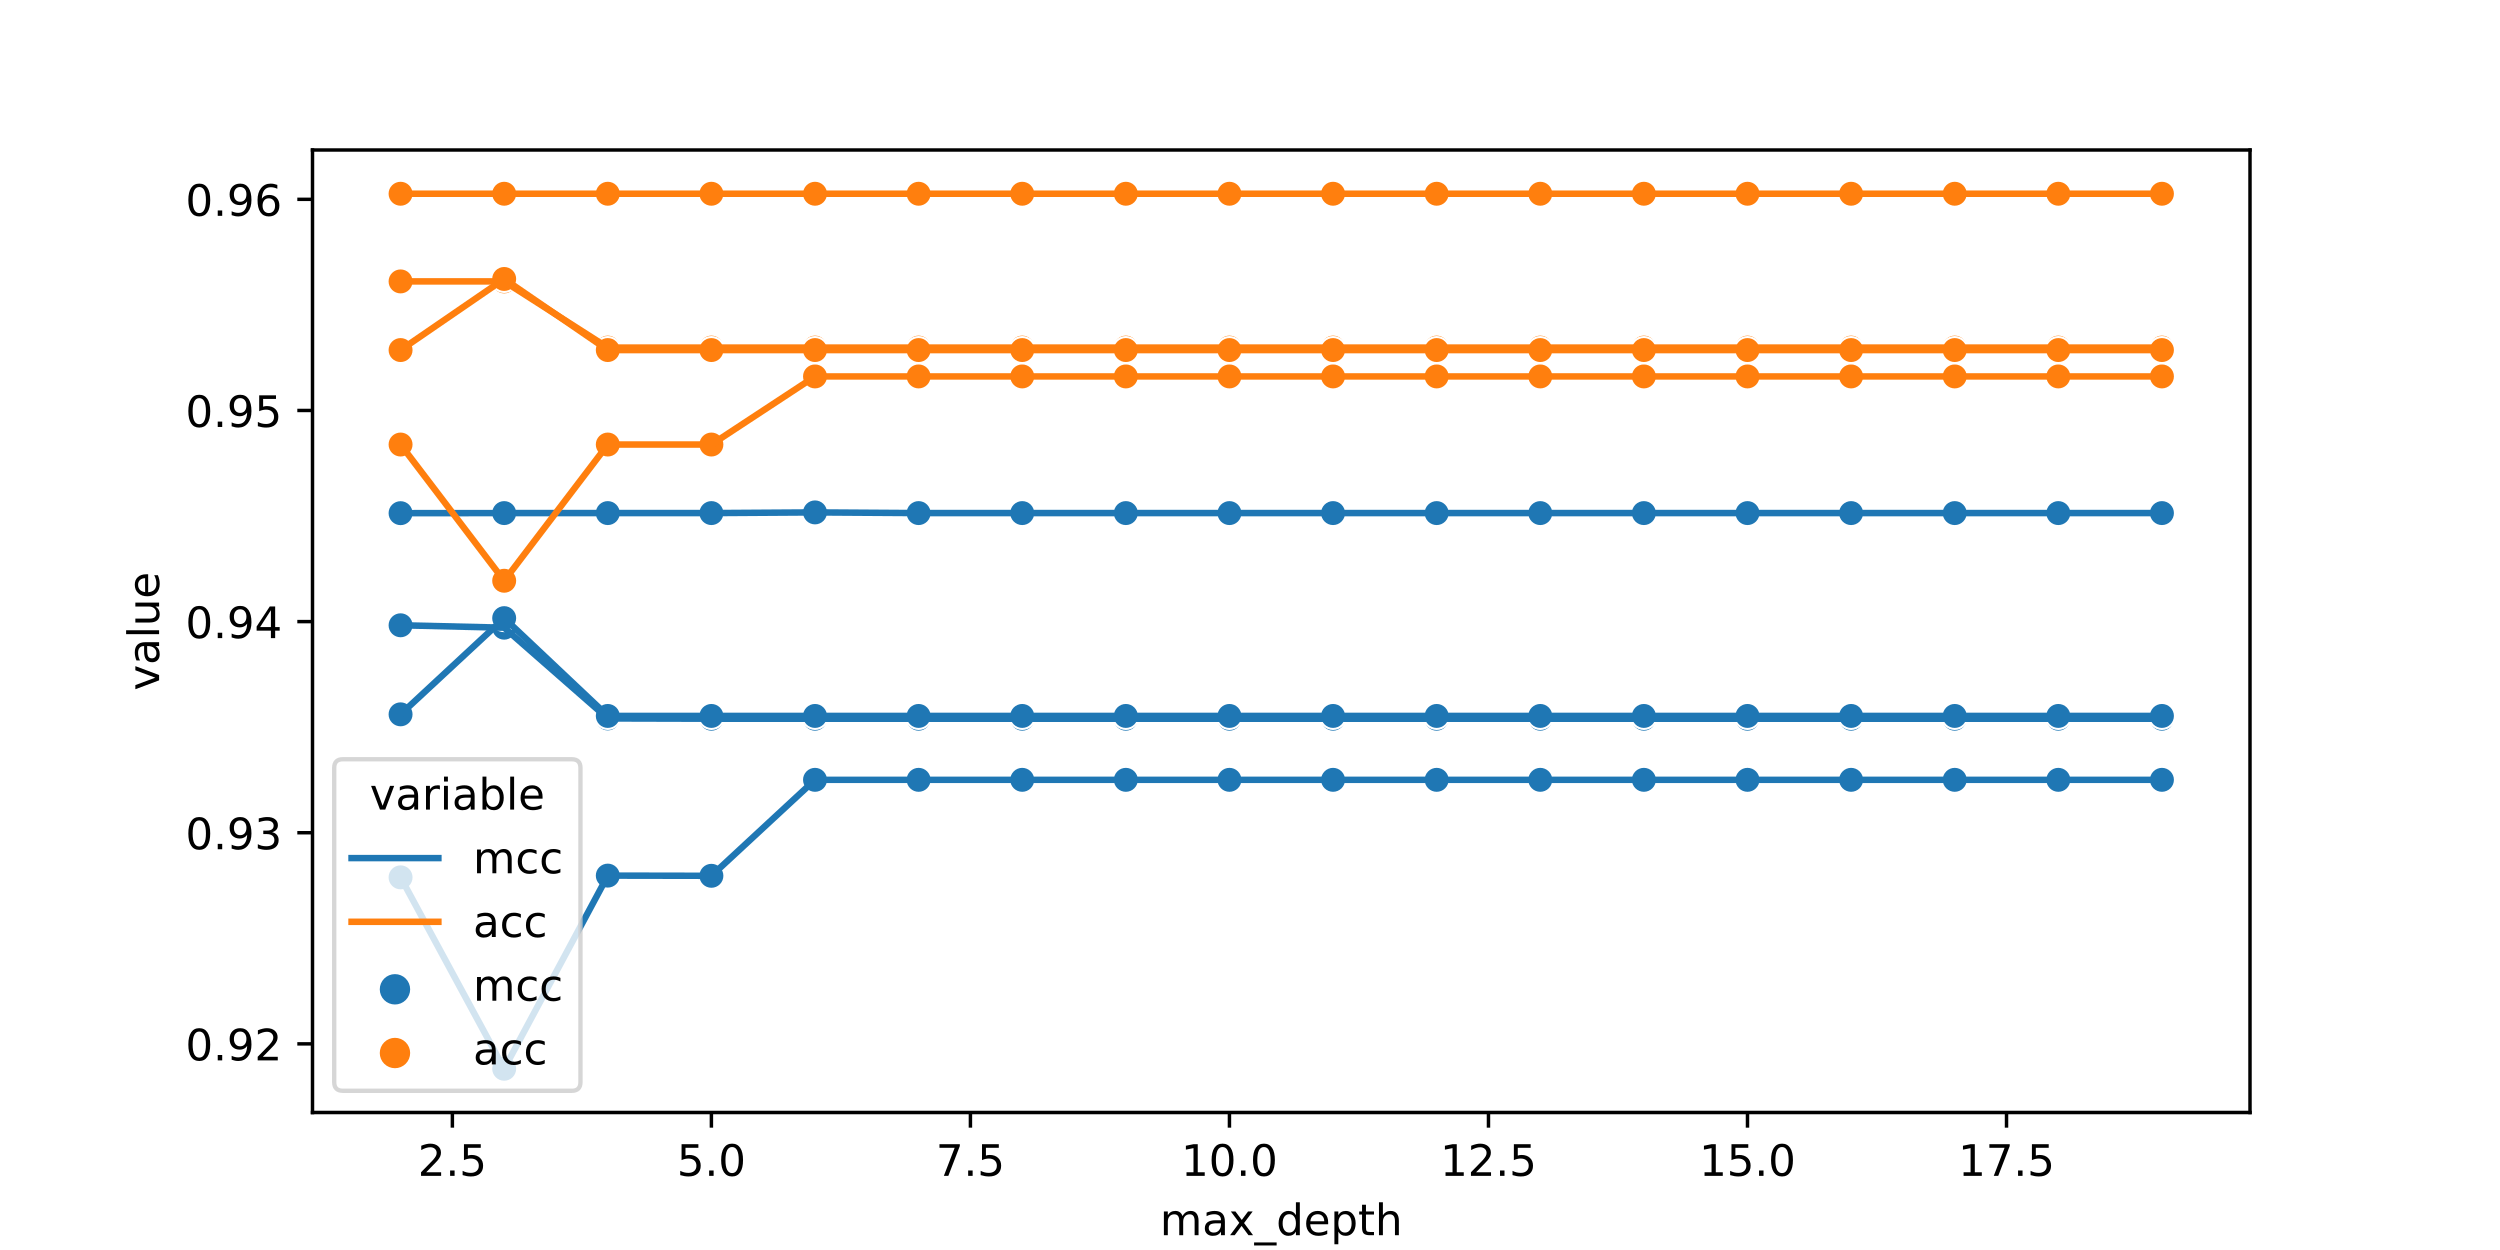 <?xml version="1.0" encoding="utf-8" standalone="no"?>
<!DOCTYPE svg PUBLIC "-//W3C//DTD SVG 1.1//EN"
  "http://www.w3.org/Graphics/SVG/1.1/DTD/svg11.dtd">
<!-- Created with matplotlib (https://matplotlib.org/) -->
<svg height="288pt" version="1.1" viewBox="0 0 576 288" width="576pt" xmlns="http://www.w3.org/2000/svg" xmlns:xlink="http://www.w3.org/1999/xlink">
 <defs>
  <style type="text/css">*{stroke-linecap:butt;stroke-linejoin:round;}</style>
 </defs>
 <g id="figure_1">
  <g id="patch_1">
   <path d="M 0 288 
L 576 288 
L 576 0 
L 0 0 
z
" style="fill:#ffffff;"/>
  </g>
  <g id="axes_1">
   <g id="patch_2">
    <path d="M 72 256.32 
L 518.4 256.32 
L 518.4 34.56 
L 72 34.56 
z
" style="fill:#ffffff;"/>
   </g>
   <g id="PathCollection_1">
    <defs>
     <path d="M 0 3 
C 0.796 3 1.559 2.684 2.121 2.121 
C 2.684 1.559 3 0.796 3 -0 
C 3 -0.796 2.684 -1.559 2.121 -2.121 
C 1.559 -2.684 0.796 -3 0 -3 
C -0.796 -3 -1.559 -2.684 -2.121 -2.121 
C -2.684 -1.559 -3 -0.796 -3 0 
C -3 0.796 -2.684 1.559 -2.121 2.121 
C -1.559 2.684 -0.796 3 0 3 
z
" id="C0_0_5a1912d160"/>
    </defs>
    <g clip-path="url(#p581141a310)">
     <use style="fill:#1f77b4;stroke:#ffffff;stroke-width:0.48;" x="92.291" xlink:href="#C0_0_5a1912d160" y="144.065"/>
    </g>
    <g clip-path="url(#p581141a310)">
     <use style="fill:#1f77b4;stroke:#ffffff;stroke-width:0.48;" x="116.163" xlink:href="#C0_0_5a1912d160" y="144.618"/>
    </g>
    <g clip-path="url(#p581141a310)">
     <use style="fill:#1f77b4;stroke:#ffffff;stroke-width:0.48;" x="140.034" xlink:href="#C0_0_5a1912d160" y="165.531"/>
    </g>
    <g clip-path="url(#p581141a310)">
     <use style="fill:#1f77b4;stroke:#ffffff;stroke-width:0.48;" x="163.906" xlink:href="#C0_0_5a1912d160" y="165.595"/>
    </g>
    <g clip-path="url(#p581141a310)">
     <use style="fill:#1f77b4;stroke:#ffffff;stroke-width:0.48;" x="187.778" xlink:href="#C0_0_5a1912d160" y="165.595"/>
    </g>
    <g clip-path="url(#p581141a310)">
     <use style="fill:#1f77b4;stroke:#ffffff;stroke-width:0.48;" x="211.649" xlink:href="#C0_0_5a1912d160" y="165.595"/>
    </g>
    <g clip-path="url(#p581141a310)">
     <use style="fill:#1f77b4;stroke:#ffffff;stroke-width:0.48;" x="235.521" xlink:href="#C0_0_5a1912d160" y="165.595"/>
    </g>
    <g clip-path="url(#p581141a310)">
     <use style="fill:#1f77b4;stroke:#ffffff;stroke-width:0.48;" x="259.393" xlink:href="#C0_0_5a1912d160" y="165.595"/>
    </g>
    <g clip-path="url(#p581141a310)">
     <use style="fill:#1f77b4;stroke:#ffffff;stroke-width:0.48;" x="283.264" xlink:href="#C0_0_5a1912d160" y="165.595"/>
    </g>
    <g clip-path="url(#p581141a310)">
     <use style="fill:#1f77b4;stroke:#ffffff;stroke-width:0.48;" x="307.136" xlink:href="#C0_0_5a1912d160" y="165.595"/>
    </g>
    <g clip-path="url(#p581141a310)">
     <use style="fill:#1f77b4;stroke:#ffffff;stroke-width:0.48;" x="331.007" xlink:href="#C0_0_5a1912d160" y="165.595"/>
    </g>
    <g clip-path="url(#p581141a310)">
     <use style="fill:#1f77b4;stroke:#ffffff;stroke-width:0.48;" x="354.879" xlink:href="#C0_0_5a1912d160" y="165.595"/>
    </g>
    <g clip-path="url(#p581141a310)">
     <use style="fill:#1f77b4;stroke:#ffffff;stroke-width:0.48;" x="378.751" xlink:href="#C0_0_5a1912d160" y="165.595"/>
    </g>
    <g clip-path="url(#p581141a310)">
     <use style="fill:#1f77b4;stroke:#ffffff;stroke-width:0.48;" x="402.622" xlink:href="#C0_0_5a1912d160" y="165.595"/>
    </g>
    <g clip-path="url(#p581141a310)">
     <use style="fill:#1f77b4;stroke:#ffffff;stroke-width:0.48;" x="426.494" xlink:href="#C0_0_5a1912d160" y="165.595"/>
    </g>
    <g clip-path="url(#p581141a310)">
     <use style="fill:#1f77b4;stroke:#ffffff;stroke-width:0.48;" x="450.366" xlink:href="#C0_0_5a1912d160" y="165.595"/>
    </g>
    <g clip-path="url(#p581141a310)">
     <use style="fill:#1f77b4;stroke:#ffffff;stroke-width:0.48;" x="474.237" xlink:href="#C0_0_5a1912d160" y="165.595"/>
    </g>
    <g clip-path="url(#p581141a310)">
     <use style="fill:#1f77b4;stroke:#ffffff;stroke-width:0.48;" x="498.109" xlink:href="#C0_0_5a1912d160" y="165.595"/>
    </g>
    <g clip-path="url(#p581141a310)">
     <use style="fill:#1f77b4;stroke:#ffffff;stroke-width:0.48;" x="92.291" xlink:href="#C0_0_5a1912d160" y="118.233"/>
    </g>
    <g clip-path="url(#p581141a310)">
     <use style="fill:#1f77b4;stroke:#ffffff;stroke-width:0.48;" x="116.163" xlink:href="#C0_0_5a1912d160" y="118.215"/>
    </g>
    <g clip-path="url(#p581141a310)">
     <use style="fill:#1f77b4;stroke:#ffffff;stroke-width:0.48;" x="140.034" xlink:href="#C0_0_5a1912d160" y="118.215"/>
    </g>
    <g clip-path="url(#p581141a310)">
     <use style="fill:#1f77b4;stroke:#ffffff;stroke-width:0.48;" x="163.906" xlink:href="#C0_0_5a1912d160" y="118.215"/>
    </g>
    <g clip-path="url(#p581141a310)">
     <use style="fill:#1f77b4;stroke:#ffffff;stroke-width:0.48;" x="187.778" xlink:href="#C0_0_5a1912d160" y="118.057"/>
    </g>
    <g clip-path="url(#p581141a310)">
     <use style="fill:#1f77b4;stroke:#ffffff;stroke-width:0.48;" x="211.649" xlink:href="#C0_0_5a1912d160" y="118.215"/>
    </g>
    <g clip-path="url(#p581141a310)">
     <use style="fill:#1f77b4;stroke:#ffffff;stroke-width:0.48;" x="235.521" xlink:href="#C0_0_5a1912d160" y="118.215"/>
    </g>
    <g clip-path="url(#p581141a310)">
     <use style="fill:#1f77b4;stroke:#ffffff;stroke-width:0.48;" x="259.393" xlink:href="#C0_0_5a1912d160" y="118.215"/>
    </g>
    <g clip-path="url(#p581141a310)">
     <use style="fill:#1f77b4;stroke:#ffffff;stroke-width:0.48;" x="283.264" xlink:href="#C0_0_5a1912d160" y="118.215"/>
    </g>
    <g clip-path="url(#p581141a310)">
     <use style="fill:#1f77b4;stroke:#ffffff;stroke-width:0.48;" x="307.136" xlink:href="#C0_0_5a1912d160" y="118.215"/>
    </g>
    <g clip-path="url(#p581141a310)">
     <use style="fill:#1f77b4;stroke:#ffffff;stroke-width:0.48;" x="331.007" xlink:href="#C0_0_5a1912d160" y="118.215"/>
    </g>
    <g clip-path="url(#p581141a310)">
     <use style="fill:#1f77b4;stroke:#ffffff;stroke-width:0.48;" x="354.879" xlink:href="#C0_0_5a1912d160" y="118.215"/>
    </g>
    <g clip-path="url(#p581141a310)">
     <use style="fill:#1f77b4;stroke:#ffffff;stroke-width:0.48;" x="378.751" xlink:href="#C0_0_5a1912d160" y="118.215"/>
    </g>
    <g clip-path="url(#p581141a310)">
     <use style="fill:#1f77b4;stroke:#ffffff;stroke-width:0.48;" x="402.622" xlink:href="#C0_0_5a1912d160" y="118.215"/>
    </g>
    <g clip-path="url(#p581141a310)">
     <use style="fill:#1f77b4;stroke:#ffffff;stroke-width:0.48;" x="426.494" xlink:href="#C0_0_5a1912d160" y="118.215"/>
    </g>
    <g clip-path="url(#p581141a310)">
     <use style="fill:#1f77b4;stroke:#ffffff;stroke-width:0.48;" x="450.366" xlink:href="#C0_0_5a1912d160" y="118.215"/>
    </g>
    <g clip-path="url(#p581141a310)">
     <use style="fill:#1f77b4;stroke:#ffffff;stroke-width:0.48;" x="474.237" xlink:href="#C0_0_5a1912d160" y="118.215"/>
    </g>
    <g clip-path="url(#p581141a310)">
     <use style="fill:#1f77b4;stroke:#ffffff;stroke-width:0.48;" x="498.109" xlink:href="#C0_0_5a1912d160" y="118.215"/>
    </g>
    <g clip-path="url(#p581141a310)">
     <use style="fill:#1f77b4;stroke:#ffffff;stroke-width:0.48;" x="92.291" xlink:href="#C0_0_5a1912d160" y="202.142"/>
    </g>
    <g clip-path="url(#p581141a310)">
     <use style="fill:#1f77b4;stroke:#ffffff;stroke-width:0.48;" x="116.163" xlink:href="#C0_0_5a1912d160" y="246.24"/>
    </g>
    <g clip-path="url(#p581141a310)">
     <use style="fill:#1f77b4;stroke:#ffffff;stroke-width:0.48;" x="140.034" xlink:href="#C0_0_5a1912d160" y="201.74"/>
    </g>
    <g clip-path="url(#p581141a310)">
     <use style="fill:#1f77b4;stroke:#ffffff;stroke-width:0.48;" x="163.906" xlink:href="#C0_0_5a1912d160" y="201.785"/>
    </g>
    <g clip-path="url(#p581141a310)">
     <use style="fill:#1f77b4;stroke:#ffffff;stroke-width:0.48;" x="187.778" xlink:href="#C0_0_5a1912d160" y="179.673"/>
    </g>
    <g clip-path="url(#p581141a310)">
     <use style="fill:#1f77b4;stroke:#ffffff;stroke-width:0.48;" x="211.649" xlink:href="#C0_0_5a1912d160" y="179.673"/>
    </g>
    <g clip-path="url(#p581141a310)">
     <use style="fill:#1f77b4;stroke:#ffffff;stroke-width:0.48;" x="235.521" xlink:href="#C0_0_5a1912d160" y="179.673"/>
    </g>
    <g clip-path="url(#p581141a310)">
     <use style="fill:#1f77b4;stroke:#ffffff;stroke-width:0.48;" x="259.393" xlink:href="#C0_0_5a1912d160" y="179.673"/>
    </g>
    <g clip-path="url(#p581141a310)">
     <use style="fill:#1f77b4;stroke:#ffffff;stroke-width:0.48;" x="283.264" xlink:href="#C0_0_5a1912d160" y="179.673"/>
    </g>
    <g clip-path="url(#p581141a310)">
     <use style="fill:#1f77b4;stroke:#ffffff;stroke-width:0.48;" x="307.136" xlink:href="#C0_0_5a1912d160" y="179.673"/>
    </g>
    <g clip-path="url(#p581141a310)">
     <use style="fill:#1f77b4;stroke:#ffffff;stroke-width:0.48;" x="331.007" xlink:href="#C0_0_5a1912d160" y="179.673"/>
    </g>
    <g clip-path="url(#p581141a310)">
     <use style="fill:#1f77b4;stroke:#ffffff;stroke-width:0.48;" x="354.879" xlink:href="#C0_0_5a1912d160" y="179.673"/>
    </g>
    <g clip-path="url(#p581141a310)">
     <use style="fill:#1f77b4;stroke:#ffffff;stroke-width:0.48;" x="378.751" xlink:href="#C0_0_5a1912d160" y="179.673"/>
    </g>
    <g clip-path="url(#p581141a310)">
     <use style="fill:#1f77b4;stroke:#ffffff;stroke-width:0.48;" x="402.622" xlink:href="#C0_0_5a1912d160" y="179.673"/>
    </g>
    <g clip-path="url(#p581141a310)">
     <use style="fill:#1f77b4;stroke:#ffffff;stroke-width:0.48;" x="426.494" xlink:href="#C0_0_5a1912d160" y="179.673"/>
    </g>
    <g clip-path="url(#p581141a310)">
     <use style="fill:#1f77b4;stroke:#ffffff;stroke-width:0.48;" x="450.366" xlink:href="#C0_0_5a1912d160" y="179.673"/>
    </g>
    <g clip-path="url(#p581141a310)">
     <use style="fill:#1f77b4;stroke:#ffffff;stroke-width:0.48;" x="474.237" xlink:href="#C0_0_5a1912d160" y="179.673"/>
    </g>
    <g clip-path="url(#p581141a310)">
     <use style="fill:#1f77b4;stroke:#ffffff;stroke-width:0.48;" x="498.109" xlink:href="#C0_0_5a1912d160" y="179.673"/>
    </g>
    <g clip-path="url(#p581141a310)">
     <use style="fill:#1f77b4;stroke:#ffffff;stroke-width:0.48;" x="92.291" xlink:href="#C0_0_5a1912d160" y="164.582"/>
    </g>
    <g clip-path="url(#p581141a310)">
     <use style="fill:#1f77b4;stroke:#ffffff;stroke-width:0.48;" x="116.163" xlink:href="#C0_0_5a1912d160" y="142.417"/>
    </g>
    <g clip-path="url(#p581141a310)">
     <use style="fill:#1f77b4;stroke:#ffffff;stroke-width:0.48;" x="140.034" xlink:href="#C0_0_5a1912d160" y="164.953"/>
    </g>
    <g clip-path="url(#p581141a310)">
     <use style="fill:#1f77b4;stroke:#ffffff;stroke-width:0.48;" x="163.906" xlink:href="#C0_0_5a1912d160" y="164.953"/>
    </g>
    <g clip-path="url(#p581141a310)">
     <use style="fill:#1f77b4;stroke:#ffffff;stroke-width:0.48;" x="187.778" xlink:href="#C0_0_5a1912d160" y="164.953"/>
    </g>
    <g clip-path="url(#p581141a310)">
     <use style="fill:#1f77b4;stroke:#ffffff;stroke-width:0.48;" x="211.649" xlink:href="#C0_0_5a1912d160" y="164.953"/>
    </g>
    <g clip-path="url(#p581141a310)">
     <use style="fill:#1f77b4;stroke:#ffffff;stroke-width:0.48;" x="235.521" xlink:href="#C0_0_5a1912d160" y="164.953"/>
    </g>
    <g clip-path="url(#p581141a310)">
     <use style="fill:#1f77b4;stroke:#ffffff;stroke-width:0.48;" x="259.393" xlink:href="#C0_0_5a1912d160" y="164.953"/>
    </g>
    <g clip-path="url(#p581141a310)">
     <use style="fill:#1f77b4;stroke:#ffffff;stroke-width:0.48;" x="283.264" xlink:href="#C0_0_5a1912d160" y="164.953"/>
    </g>
    <g clip-path="url(#p581141a310)">
     <use style="fill:#1f77b4;stroke:#ffffff;stroke-width:0.48;" x="307.136" xlink:href="#C0_0_5a1912d160" y="164.953"/>
    </g>
    <g clip-path="url(#p581141a310)">
     <use style="fill:#1f77b4;stroke:#ffffff;stroke-width:0.48;" x="331.007" xlink:href="#C0_0_5a1912d160" y="164.953"/>
    </g>
    <g clip-path="url(#p581141a310)">
     <use style="fill:#1f77b4;stroke:#ffffff;stroke-width:0.48;" x="354.879" xlink:href="#C0_0_5a1912d160" y="164.953"/>
    </g>
    <g clip-path="url(#p581141a310)">
     <use style="fill:#1f77b4;stroke:#ffffff;stroke-width:0.48;" x="378.751" xlink:href="#C0_0_5a1912d160" y="164.953"/>
    </g>
    <g clip-path="url(#p581141a310)">
     <use style="fill:#1f77b4;stroke:#ffffff;stroke-width:0.48;" x="402.622" xlink:href="#C0_0_5a1912d160" y="164.953"/>
    </g>
    <g clip-path="url(#p581141a310)">
     <use style="fill:#1f77b4;stroke:#ffffff;stroke-width:0.48;" x="426.494" xlink:href="#C0_0_5a1912d160" y="164.953"/>
    </g>
    <g clip-path="url(#p581141a310)">
     <use style="fill:#1f77b4;stroke:#ffffff;stroke-width:0.48;" x="450.366" xlink:href="#C0_0_5a1912d160" y="164.953"/>
    </g>
    <g clip-path="url(#p581141a310)">
     <use style="fill:#1f77b4;stroke:#ffffff;stroke-width:0.48;" x="474.237" xlink:href="#C0_0_5a1912d160" y="164.953"/>
    </g>
    <g clip-path="url(#p581141a310)">
     <use style="fill:#1f77b4;stroke:#ffffff;stroke-width:0.48;" x="498.109" xlink:href="#C0_0_5a1912d160" y="164.953"/>
    </g>
    <g clip-path="url(#p581141a310)">
     <use style="fill:#ff7f0e;stroke:#ffffff;stroke-width:0.48;" x="92.291" xlink:href="#C0_0_5a1912d160" y="64.838"/>
    </g>
    <g clip-path="url(#p581141a310)">
     <use style="fill:#ff7f0e;stroke:#ffffff;stroke-width:0.48;" x="116.163" xlink:href="#C0_0_5a1912d160" y="64.838"/>
    </g>
    <g clip-path="url(#p581141a310)">
     <use style="fill:#ff7f0e;stroke:#ffffff;stroke-width:0.48;" x="140.034" xlink:href="#C0_0_5a1912d160" y="80.088"/>
    </g>
    <g clip-path="url(#p581141a310)">
     <use style="fill:#ff7f0e;stroke:#ffffff;stroke-width:0.48;" x="163.906" xlink:href="#C0_0_5a1912d160" y="80.088"/>
    </g>
    <g clip-path="url(#p581141a310)">
     <use style="fill:#ff7f0e;stroke:#ffffff;stroke-width:0.48;" x="187.778" xlink:href="#C0_0_5a1912d160" y="80.088"/>
    </g>
    <g clip-path="url(#p581141a310)">
     <use style="fill:#ff7f0e;stroke:#ffffff;stroke-width:0.48;" x="211.649" xlink:href="#C0_0_5a1912d160" y="80.088"/>
    </g>
    <g clip-path="url(#p581141a310)">
     <use style="fill:#ff7f0e;stroke:#ffffff;stroke-width:0.48;" x="235.521" xlink:href="#C0_0_5a1912d160" y="80.088"/>
    </g>
    <g clip-path="url(#p581141a310)">
     <use style="fill:#ff7f0e;stroke:#ffffff;stroke-width:0.48;" x="259.393" xlink:href="#C0_0_5a1912d160" y="80.088"/>
    </g>
    <g clip-path="url(#p581141a310)">
     <use style="fill:#ff7f0e;stroke:#ffffff;stroke-width:0.48;" x="283.264" xlink:href="#C0_0_5a1912d160" y="80.088"/>
    </g>
    <g clip-path="url(#p581141a310)">
     <use style="fill:#ff7f0e;stroke:#ffffff;stroke-width:0.48;" x="307.136" xlink:href="#C0_0_5a1912d160" y="80.088"/>
    </g>
    <g clip-path="url(#p581141a310)">
     <use style="fill:#ff7f0e;stroke:#ffffff;stroke-width:0.48;" x="331.007" xlink:href="#C0_0_5a1912d160" y="80.088"/>
    </g>
    <g clip-path="url(#p581141a310)">
     <use style="fill:#ff7f0e;stroke:#ffffff;stroke-width:0.48;" x="354.879" xlink:href="#C0_0_5a1912d160" y="80.088"/>
    </g>
    <g clip-path="url(#p581141a310)">
     <use style="fill:#ff7f0e;stroke:#ffffff;stroke-width:0.48;" x="378.751" xlink:href="#C0_0_5a1912d160" y="80.088"/>
    </g>
    <g clip-path="url(#p581141a310)">
     <use style="fill:#ff7f0e;stroke:#ffffff;stroke-width:0.48;" x="402.622" xlink:href="#C0_0_5a1912d160" y="80.088"/>
    </g>
    <g clip-path="url(#p581141a310)">
     <use style="fill:#ff7f0e;stroke:#ffffff;stroke-width:0.48;" x="426.494" xlink:href="#C0_0_5a1912d160" y="80.088"/>
    </g>
    <g clip-path="url(#p581141a310)">
     <use style="fill:#ff7f0e;stroke:#ffffff;stroke-width:0.48;" x="450.366" xlink:href="#C0_0_5a1912d160" y="80.088"/>
    </g>
    <g clip-path="url(#p581141a310)">
     <use style="fill:#ff7f0e;stroke:#ffffff;stroke-width:0.48;" x="474.237" xlink:href="#C0_0_5a1912d160" y="80.088"/>
    </g>
    <g clip-path="url(#p581141a310)">
     <use style="fill:#ff7f0e;stroke:#ffffff;stroke-width:0.48;" x="498.109" xlink:href="#C0_0_5a1912d160" y="80.088"/>
    </g>
    <g clip-path="url(#p581141a310)">
     <use style="fill:#ff7f0e;stroke:#ffffff;stroke-width:0.48;" x="92.291" xlink:href="#C0_0_5a1912d160" y="44.64"/>
    </g>
    <g clip-path="url(#p581141a310)">
     <use style="fill:#ff7f0e;stroke:#ffffff;stroke-width:0.48;" x="116.163" xlink:href="#C0_0_5a1912d160" y="44.64"/>
    </g>
    <g clip-path="url(#p581141a310)">
     <use style="fill:#ff7f0e;stroke:#ffffff;stroke-width:0.48;" x="140.034" xlink:href="#C0_0_5a1912d160" y="44.64"/>
    </g>
    <g clip-path="url(#p581141a310)">
     <use style="fill:#ff7f0e;stroke:#ffffff;stroke-width:0.48;" x="163.906" xlink:href="#C0_0_5a1912d160" y="44.64"/>
    </g>
    <g clip-path="url(#p581141a310)">
     <use style="fill:#ff7f0e;stroke:#ffffff;stroke-width:0.48;" x="187.778" xlink:href="#C0_0_5a1912d160" y="44.64"/>
    </g>
    <g clip-path="url(#p581141a310)">
     <use style="fill:#ff7f0e;stroke:#ffffff;stroke-width:0.48;" x="211.649" xlink:href="#C0_0_5a1912d160" y="44.64"/>
    </g>
    <g clip-path="url(#p581141a310)">
     <use style="fill:#ff7f0e;stroke:#ffffff;stroke-width:0.48;" x="235.521" xlink:href="#C0_0_5a1912d160" y="44.64"/>
    </g>
    <g clip-path="url(#p581141a310)">
     <use style="fill:#ff7f0e;stroke:#ffffff;stroke-width:0.48;" x="259.393" xlink:href="#C0_0_5a1912d160" y="44.64"/>
    </g>
    <g clip-path="url(#p581141a310)">
     <use style="fill:#ff7f0e;stroke:#ffffff;stroke-width:0.48;" x="283.264" xlink:href="#C0_0_5a1912d160" y="44.64"/>
    </g>
    <g clip-path="url(#p581141a310)">
     <use style="fill:#ff7f0e;stroke:#ffffff;stroke-width:0.48;" x="307.136" xlink:href="#C0_0_5a1912d160" y="44.64"/>
    </g>
    <g clip-path="url(#p581141a310)">
     <use style="fill:#ff7f0e;stroke:#ffffff;stroke-width:0.48;" x="331.007" xlink:href="#C0_0_5a1912d160" y="44.64"/>
    </g>
    <g clip-path="url(#p581141a310)">
     <use style="fill:#ff7f0e;stroke:#ffffff;stroke-width:0.48;" x="354.879" xlink:href="#C0_0_5a1912d160" y="44.64"/>
    </g>
    <g clip-path="url(#p581141a310)">
     <use style="fill:#ff7f0e;stroke:#ffffff;stroke-width:0.48;" x="378.751" xlink:href="#C0_0_5a1912d160" y="44.64"/>
    </g>
    <g clip-path="url(#p581141a310)">
     <use style="fill:#ff7f0e;stroke:#ffffff;stroke-width:0.48;" x="402.622" xlink:href="#C0_0_5a1912d160" y="44.64"/>
    </g>
    <g clip-path="url(#p581141a310)">
     <use style="fill:#ff7f0e;stroke:#ffffff;stroke-width:0.48;" x="426.494" xlink:href="#C0_0_5a1912d160" y="44.64"/>
    </g>
    <g clip-path="url(#p581141a310)">
     <use style="fill:#ff7f0e;stroke:#ffffff;stroke-width:0.48;" x="450.366" xlink:href="#C0_0_5a1912d160" y="44.64"/>
    </g>
    <g clip-path="url(#p581141a310)">
     <use style="fill:#ff7f0e;stroke:#ffffff;stroke-width:0.48;" x="474.237" xlink:href="#C0_0_5a1912d160" y="44.64"/>
    </g>
    <g clip-path="url(#p581141a310)">
     <use style="fill:#ff7f0e;stroke:#ffffff;stroke-width:0.48;" x="498.109" xlink:href="#C0_0_5a1912d160" y="44.64"/>
    </g>
    <g clip-path="url(#p581141a310)">
     <use style="fill:#ff7f0e;stroke:#ffffff;stroke-width:0.48;" x="92.291" xlink:href="#C0_0_5a1912d160" y="102.421"/>
    </g>
    <g clip-path="url(#p581141a310)">
     <use style="fill:#ff7f0e;stroke:#ffffff;stroke-width:0.48;" x="116.163" xlink:href="#C0_0_5a1912d160" y="133.806"/>
    </g>
    <g clip-path="url(#p581141a310)">
     <use style="fill:#ff7f0e;stroke:#ffffff;stroke-width:0.48;" x="140.034" xlink:href="#C0_0_5a1912d160" y="102.421"/>
    </g>
    <g clip-path="url(#p581141a310)">
     <use style="fill:#ff7f0e;stroke:#ffffff;stroke-width:0.48;" x="163.906" xlink:href="#C0_0_5a1912d160" y="102.421"/>
    </g>
    <g clip-path="url(#p581141a310)">
     <use style="fill:#ff7f0e;stroke:#ffffff;stroke-width:0.48;" x="187.778" xlink:href="#C0_0_5a1912d160" y="86.729"/>
    </g>
    <g clip-path="url(#p581141a310)">
     <use style="fill:#ff7f0e;stroke:#ffffff;stroke-width:0.48;" x="211.649" xlink:href="#C0_0_5a1912d160" y="86.729"/>
    </g>
    <g clip-path="url(#p581141a310)">
     <use style="fill:#ff7f0e;stroke:#ffffff;stroke-width:0.48;" x="235.521" xlink:href="#C0_0_5a1912d160" y="86.729"/>
    </g>
    <g clip-path="url(#p581141a310)">
     <use style="fill:#ff7f0e;stroke:#ffffff;stroke-width:0.48;" x="259.393" xlink:href="#C0_0_5a1912d160" y="86.729"/>
    </g>
    <g clip-path="url(#p581141a310)">
     <use style="fill:#ff7f0e;stroke:#ffffff;stroke-width:0.48;" x="283.264" xlink:href="#C0_0_5a1912d160" y="86.729"/>
    </g>
    <g clip-path="url(#p581141a310)">
     <use style="fill:#ff7f0e;stroke:#ffffff;stroke-width:0.48;" x="307.136" xlink:href="#C0_0_5a1912d160" y="86.729"/>
    </g>
    <g clip-path="url(#p581141a310)">
     <use style="fill:#ff7f0e;stroke:#ffffff;stroke-width:0.48;" x="331.007" xlink:href="#C0_0_5a1912d160" y="86.729"/>
    </g>
    <g clip-path="url(#p581141a310)">
     <use style="fill:#ff7f0e;stroke:#ffffff;stroke-width:0.48;" x="354.879" xlink:href="#C0_0_5a1912d160" y="86.729"/>
    </g>
    <g clip-path="url(#p581141a310)">
     <use style="fill:#ff7f0e;stroke:#ffffff;stroke-width:0.48;" x="378.751" xlink:href="#C0_0_5a1912d160" y="86.729"/>
    </g>
    <g clip-path="url(#p581141a310)">
     <use style="fill:#ff7f0e;stroke:#ffffff;stroke-width:0.48;" x="402.622" xlink:href="#C0_0_5a1912d160" y="86.729"/>
    </g>
    <g clip-path="url(#p581141a310)">
     <use style="fill:#ff7f0e;stroke:#ffffff;stroke-width:0.48;" x="426.494" xlink:href="#C0_0_5a1912d160" y="86.729"/>
    </g>
    <g clip-path="url(#p581141a310)">
     <use style="fill:#ff7f0e;stroke:#ffffff;stroke-width:0.48;" x="450.366" xlink:href="#C0_0_5a1912d160" y="86.729"/>
    </g>
    <g clip-path="url(#p581141a310)">
     <use style="fill:#ff7f0e;stroke:#ffffff;stroke-width:0.48;" x="474.237" xlink:href="#C0_0_5a1912d160" y="86.729"/>
    </g>
    <g clip-path="url(#p581141a310)">
     <use style="fill:#ff7f0e;stroke:#ffffff;stroke-width:0.48;" x="498.109" xlink:href="#C0_0_5a1912d160" y="86.729"/>
    </g>
    <g clip-path="url(#p581141a310)">
     <use style="fill:#ff7f0e;stroke:#ffffff;stroke-width:0.48;" x="92.291" xlink:href="#C0_0_5a1912d160" y="80.653"/>
    </g>
    <g clip-path="url(#p581141a310)">
     <use style="fill:#ff7f0e;stroke:#ffffff;stroke-width:0.48;" x="116.163" xlink:href="#C0_0_5a1912d160" y="64.273"/>
    </g>
    <g clip-path="url(#p581141a310)">
     <use style="fill:#ff7f0e;stroke:#ffffff;stroke-width:0.48;" x="140.034" xlink:href="#C0_0_5a1912d160" y="80.653"/>
    </g>
    <g clip-path="url(#p581141a310)">
     <use style="fill:#ff7f0e;stroke:#ffffff;stroke-width:0.48;" x="163.906" xlink:href="#C0_0_5a1912d160" y="80.653"/>
    </g>
    <g clip-path="url(#p581141a310)">
     <use style="fill:#ff7f0e;stroke:#ffffff;stroke-width:0.48;" x="187.778" xlink:href="#C0_0_5a1912d160" y="80.653"/>
    </g>
    <g clip-path="url(#p581141a310)">
     <use style="fill:#ff7f0e;stroke:#ffffff;stroke-width:0.48;" x="211.649" xlink:href="#C0_0_5a1912d160" y="80.653"/>
    </g>
    <g clip-path="url(#p581141a310)">
     <use style="fill:#ff7f0e;stroke:#ffffff;stroke-width:0.48;" x="235.521" xlink:href="#C0_0_5a1912d160" y="80.653"/>
    </g>
    <g clip-path="url(#p581141a310)">
     <use style="fill:#ff7f0e;stroke:#ffffff;stroke-width:0.48;" x="259.393" xlink:href="#C0_0_5a1912d160" y="80.653"/>
    </g>
    <g clip-path="url(#p581141a310)">
     <use style="fill:#ff7f0e;stroke:#ffffff;stroke-width:0.48;" x="283.264" xlink:href="#C0_0_5a1912d160" y="80.653"/>
    </g>
    <g clip-path="url(#p581141a310)">
     <use style="fill:#ff7f0e;stroke:#ffffff;stroke-width:0.48;" x="307.136" xlink:href="#C0_0_5a1912d160" y="80.653"/>
    </g>
    <g clip-path="url(#p581141a310)">
     <use style="fill:#ff7f0e;stroke:#ffffff;stroke-width:0.48;" x="331.007" xlink:href="#C0_0_5a1912d160" y="80.653"/>
    </g>
    <g clip-path="url(#p581141a310)">
     <use style="fill:#ff7f0e;stroke:#ffffff;stroke-width:0.48;" x="354.879" xlink:href="#C0_0_5a1912d160" y="80.653"/>
    </g>
    <g clip-path="url(#p581141a310)">
     <use style="fill:#ff7f0e;stroke:#ffffff;stroke-width:0.48;" x="378.751" xlink:href="#C0_0_5a1912d160" y="80.653"/>
    </g>
    <g clip-path="url(#p581141a310)">
     <use style="fill:#ff7f0e;stroke:#ffffff;stroke-width:0.48;" x="402.622" xlink:href="#C0_0_5a1912d160" y="80.653"/>
    </g>
    <g clip-path="url(#p581141a310)">
     <use style="fill:#ff7f0e;stroke:#ffffff;stroke-width:0.48;" x="426.494" xlink:href="#C0_0_5a1912d160" y="80.653"/>
    </g>
    <g clip-path="url(#p581141a310)">
     <use style="fill:#ff7f0e;stroke:#ffffff;stroke-width:0.48;" x="450.366" xlink:href="#C0_0_5a1912d160" y="80.653"/>
    </g>
    <g clip-path="url(#p581141a310)">
     <use style="fill:#ff7f0e;stroke:#ffffff;stroke-width:0.48;" x="474.237" xlink:href="#C0_0_5a1912d160" y="80.653"/>
    </g>
    <g clip-path="url(#p581141a310)">
     <use style="fill:#ff7f0e;stroke:#ffffff;stroke-width:0.48;" x="498.109" xlink:href="#C0_0_5a1912d160" y="80.653"/>
    </g>
   </g>
   <g id="PathCollection_2"/>
   <g id="PathCollection_3"/>
   <g id="matplotlib.axis_1">
    <g id="xtick_1">
     <g id="line2d_1">
      <defs>
       <path d="M 0 0 
L 0 3.5 
" id="mf3709c29bb" style="stroke:#000000;stroke-width:0.8;"/>
      </defs>
      <g>
       <use style="stroke:#000000;stroke-width:0.8;" x="104.227" xlink:href="#mf3709c29bb" y="256.32"/>
      </g>
     </g>
     <g id="text_1">
      <!-- 2.5 -->
      <g transform="translate(96.275 270.918)scale(0.1 -0.1)">
       <defs>
        <path d="M 19.188 8.297 
L 53.609 8.297 
L 53.609 0 
L 7.328 0 
L 7.328 8.297 
Q 12.938 14.109 22.625 23.891 
Q 32.328 33.688 34.812 36.531 
Q 39.547 41.844 41.422 45.531 
Q 43.312 49.219 43.312 52.781 
Q 43.312 58.594 39.234 62.25 
Q 35.156 65.922 28.609 65.922 
Q 23.969 65.922 18.812 64.312 
Q 13.672 62.703 7.812 59.422 
L 7.812 69.391 
Q 13.766 71.781 18.938 73 
Q 24.125 74.219 28.422 74.219 
Q 39.75 74.219 46.484 68.547 
Q 53.219 62.891 53.219 53.422 
Q 53.219 48.922 51.531 44.891 
Q 49.859 40.875 45.406 35.406 
Q 44.188 33.984 37.641 27.219 
Q 31.109 20.453 19.188 8.297 
z
" id="DejaVuSans-50"/>
        <path d="M 10.688 12.406 
L 21 12.406 
L 21 0 
L 10.688 0 
z
" id="DejaVuSans-46"/>
        <path d="M 10.797 72.906 
L 49.516 72.906 
L 49.516 64.594 
L 19.828 64.594 
L 19.828 46.734 
Q 21.969 47.469 24.109 47.828 
Q 26.266 48.188 28.422 48.188 
Q 40.625 48.188 47.75 41.5 
Q 54.891 34.812 54.891 23.391 
Q 54.891 11.625 47.562 5.094 
Q 40.234 -1.422 26.906 -1.422 
Q 22.312 -1.422 17.547 -0.641 
Q 12.797 0.141 7.719 1.703 
L 7.719 11.625 
Q 12.109 9.234 16.797 8.062 
Q 21.484 6.891 26.703 6.891 
Q 35.156 6.891 40.078 11.328 
Q 45.016 15.766 45.016 23.391 
Q 45.016 31 40.078 35.438 
Q 35.156 39.891 26.703 39.891 
Q 22.75 39.891 18.812 39.016 
Q 14.891 38.141 10.797 36.281 
z
" id="DejaVuSans-53"/>
       </defs>
       <use xlink:href="#DejaVuSans-50"/>
       <use x="63.623" xlink:href="#DejaVuSans-46"/>
       <use x="95.41" xlink:href="#DejaVuSans-53"/>
      </g>
     </g>
    </g>
    <g id="xtick_2">
     <g id="line2d_2">
      <g>
       <use style="stroke:#000000;stroke-width:0.8;" x="163.906" xlink:href="#mf3709c29bb" y="256.32"/>
      </g>
     </g>
     <g id="text_2">
      <!-- 5.0 -->
      <g transform="translate(155.954 270.918)scale(0.1 -0.1)">
       <defs>
        <path d="M 31.781 66.406 
Q 24.172 66.406 20.328 58.906 
Q 16.5 51.422 16.5 36.375 
Q 16.5 21.391 20.328 13.891 
Q 24.172 6.391 31.781 6.391 
Q 39.453 6.391 43.281 13.891 
Q 47.125 21.391 47.125 36.375 
Q 47.125 51.422 43.281 58.906 
Q 39.453 66.406 31.781 66.406 
z
M 31.781 74.219 
Q 44.047 74.219 50.516 64.516 
Q 56.984 54.828 56.984 36.375 
Q 56.984 17.969 50.516 8.266 
Q 44.047 -1.422 31.781 -1.422 
Q 19.531 -1.422 13.062 8.266 
Q 6.594 17.969 6.594 36.375 
Q 6.594 54.828 13.062 64.516 
Q 19.531 74.219 31.781 74.219 
z
" id="DejaVuSans-48"/>
       </defs>
       <use xlink:href="#DejaVuSans-53"/>
       <use x="63.623" xlink:href="#DejaVuSans-46"/>
       <use x="95.41" xlink:href="#DejaVuSans-48"/>
      </g>
     </g>
    </g>
    <g id="xtick_3">
     <g id="line2d_3">
      <g>
       <use style="stroke:#000000;stroke-width:0.8;" x="223.585" xlink:href="#mf3709c29bb" y="256.32"/>
      </g>
     </g>
     <g id="text_3">
      <!-- 7.5 -->
      <g transform="translate(215.633 270.918)scale(0.1 -0.1)">
       <defs>
        <path d="M 8.203 72.906 
L 55.078 72.906 
L 55.078 68.703 
L 28.609 0 
L 18.312 0 
L 43.219 64.594 
L 8.203 64.594 
z
" id="DejaVuSans-55"/>
       </defs>
       <use xlink:href="#DejaVuSans-55"/>
       <use x="63.623" xlink:href="#DejaVuSans-46"/>
       <use x="95.41" xlink:href="#DejaVuSans-53"/>
      </g>
     </g>
    </g>
    <g id="xtick_4">
     <g id="line2d_4">
      <g>
       <use style="stroke:#000000;stroke-width:0.8;" x="283.264" xlink:href="#mf3709c29bb" y="256.32"/>
      </g>
     </g>
     <g id="text_4">
      <!-- 10.0 -->
      <g transform="translate(272.131 270.918)scale(0.1 -0.1)">
       <defs>
        <path d="M 12.406 8.297 
L 28.516 8.297 
L 28.516 63.922 
L 10.984 60.406 
L 10.984 69.391 
L 28.422 72.906 
L 38.281 72.906 
L 38.281 8.297 
L 54.391 8.297 
L 54.391 0 
L 12.406 0 
z
" id="DejaVuSans-49"/>
       </defs>
       <use xlink:href="#DejaVuSans-49"/>
       <use x="63.623" xlink:href="#DejaVuSans-48"/>
       <use x="127.246" xlink:href="#DejaVuSans-46"/>
       <use x="159.033" xlink:href="#DejaVuSans-48"/>
      </g>
     </g>
    </g>
    <g id="xtick_5">
     <g id="line2d_5">
      <g>
       <use style="stroke:#000000;stroke-width:0.8;" x="342.943" xlink:href="#mf3709c29bb" y="256.32"/>
      </g>
     </g>
     <g id="text_5">
      <!-- 12.5 -->
      <g transform="translate(331.811 270.918)scale(0.1 -0.1)">
       <use xlink:href="#DejaVuSans-49"/>
       <use x="63.623" xlink:href="#DejaVuSans-50"/>
       <use x="127.246" xlink:href="#DejaVuSans-46"/>
       <use x="159.033" xlink:href="#DejaVuSans-53"/>
      </g>
     </g>
    </g>
    <g id="xtick_6">
     <g id="line2d_6">
      <g>
       <use style="stroke:#000000;stroke-width:0.8;" x="402.622" xlink:href="#mf3709c29bb" y="256.32"/>
      </g>
     </g>
     <g id="text_6">
      <!-- 15.0 -->
      <g transform="translate(391.49 270.918)scale(0.1 -0.1)">
       <use xlink:href="#DejaVuSans-49"/>
       <use x="63.623" xlink:href="#DejaVuSans-53"/>
       <use x="127.246" xlink:href="#DejaVuSans-46"/>
       <use x="159.033" xlink:href="#DejaVuSans-48"/>
      </g>
     </g>
    </g>
    <g id="xtick_7">
     <g id="line2d_7">
      <g>
       <use style="stroke:#000000;stroke-width:0.8;" x="462.302" xlink:href="#mf3709c29bb" y="256.32"/>
      </g>
     </g>
     <g id="text_7">
      <!-- 17.5 -->
      <g transform="translate(451.169 270.918)scale(0.1 -0.1)">
       <use xlink:href="#DejaVuSans-49"/>
       <use x="63.623" xlink:href="#DejaVuSans-55"/>
       <use x="127.246" xlink:href="#DejaVuSans-46"/>
       <use x="159.033" xlink:href="#DejaVuSans-53"/>
      </g>
     </g>
    </g>
    <g id="text_8">
     <!-- max_depth -->
     <g transform="translate(267.252 284.597)scale(0.1 -0.1)">
      <defs>
       <path d="M 52 44.188 
Q 55.375 50.25 60.062 53.125 
Q 64.75 56 71.094 56 
Q 79.641 56 84.281 50.016 
Q 88.922 44.047 88.922 33.016 
L 88.922 0 
L 79.891 0 
L 79.891 32.719 
Q 79.891 40.578 77.094 44.375 
Q 74.312 48.188 68.609 48.188 
Q 61.625 48.188 57.562 43.547 
Q 53.516 38.922 53.516 30.906 
L 53.516 0 
L 44.484 0 
L 44.484 32.719 
Q 44.484 40.625 41.703 44.406 
Q 38.922 48.188 33.109 48.188 
Q 26.219 48.188 22.156 43.531 
Q 18.109 38.875 18.109 30.906 
L 18.109 0 
L 9.078 0 
L 9.078 54.688 
L 18.109 54.688 
L 18.109 46.188 
Q 21.188 51.219 25.484 53.609 
Q 29.781 56 35.688 56 
Q 41.656 56 45.828 52.969 
Q 50 49.953 52 44.188 
z
" id="DejaVuSans-109"/>
       <path d="M 34.281 27.484 
Q 23.391 27.484 19.188 25 
Q 14.984 22.516 14.984 16.5 
Q 14.984 11.719 18.141 8.906 
Q 21.297 6.109 26.703 6.109 
Q 34.188 6.109 38.703 11.406 
Q 43.219 16.703 43.219 25.484 
L 43.219 27.484 
z
M 52.203 31.203 
L 52.203 0 
L 43.219 0 
L 43.219 8.297 
Q 40.141 3.328 35.547 0.953 
Q 30.953 -1.422 24.312 -1.422 
Q 15.922 -1.422 10.953 3.297 
Q 6 8.016 6 15.922 
Q 6 25.141 12.172 29.828 
Q 18.359 34.516 30.609 34.516 
L 43.219 34.516 
L 43.219 35.406 
Q 43.219 41.609 39.141 45 
Q 35.062 48.391 27.688 48.391 
Q 23 48.391 18.547 47.266 
Q 14.109 46.141 10.016 43.891 
L 10.016 52.203 
Q 14.938 54.109 19.578 55.047 
Q 24.219 56 28.609 56 
Q 40.484 56 46.344 49.844 
Q 52.203 43.703 52.203 31.203 
z
" id="DejaVuSans-97"/>
       <path d="M 54.891 54.688 
L 35.109 28.078 
L 55.906 0 
L 45.312 0 
L 29.391 21.484 
L 13.484 0 
L 2.875 0 
L 24.125 28.609 
L 4.688 54.688 
L 15.281 54.688 
L 29.781 35.203 
L 44.281 54.688 
z
" id="DejaVuSans-120"/>
       <path d="M 50.984 -16.609 
L 50.984 -23.578 
L -0.984 -23.578 
L -0.984 -16.609 
z
" id="DejaVuSans-95"/>
       <path d="M 45.406 46.391 
L 45.406 75.984 
L 54.391 75.984 
L 54.391 0 
L 45.406 0 
L 45.406 8.203 
Q 42.578 3.328 38.25 0.953 
Q 33.938 -1.422 27.875 -1.422 
Q 17.969 -1.422 11.734 6.484 
Q 5.516 14.406 5.516 27.297 
Q 5.516 40.188 11.734 48.094 
Q 17.969 56 27.875 56 
Q 33.938 56 38.25 53.625 
Q 42.578 51.266 45.406 46.391 
z
M 14.797 27.297 
Q 14.797 17.391 18.875 11.75 
Q 22.953 6.109 30.078 6.109 
Q 37.203 6.109 41.297 11.75 
Q 45.406 17.391 45.406 27.297 
Q 45.406 37.203 41.297 42.844 
Q 37.203 48.484 30.078 48.484 
Q 22.953 48.484 18.875 42.844 
Q 14.797 37.203 14.797 27.297 
z
" id="DejaVuSans-100"/>
       <path d="M 56.203 29.594 
L 56.203 25.203 
L 14.891 25.203 
Q 15.484 15.922 20.484 11.062 
Q 25.484 6.203 34.422 6.203 
Q 39.594 6.203 44.453 7.469 
Q 49.312 8.734 54.109 11.281 
L 54.109 2.781 
Q 49.266 0.734 44.188 -0.344 
Q 39.109 -1.422 33.891 -1.422 
Q 20.797 -1.422 13.156 6.188 
Q 5.516 13.812 5.516 26.812 
Q 5.516 40.234 12.766 48.109 
Q 20.016 56 32.328 56 
Q 43.359 56 49.781 48.891 
Q 56.203 41.797 56.203 29.594 
z
M 47.219 32.234 
Q 47.125 39.594 43.094 43.984 
Q 39.062 48.391 32.422 48.391 
Q 24.906 48.391 20.391 44.141 
Q 15.875 39.891 15.188 32.172 
z
" id="DejaVuSans-101"/>
       <path d="M 18.109 8.203 
L 18.109 -20.797 
L 9.078 -20.797 
L 9.078 54.688 
L 18.109 54.688 
L 18.109 46.391 
Q 20.953 51.266 25.266 53.625 
Q 29.594 56 35.594 56 
Q 45.562 56 51.781 48.094 
Q 58.016 40.188 58.016 27.297 
Q 58.016 14.406 51.781 6.484 
Q 45.562 -1.422 35.594 -1.422 
Q 29.594 -1.422 25.266 0.953 
Q 20.953 3.328 18.109 8.203 
z
M 48.688 27.297 
Q 48.688 37.203 44.609 42.844 
Q 40.531 48.484 33.406 48.484 
Q 26.266 48.484 22.188 42.844 
Q 18.109 37.203 18.109 27.297 
Q 18.109 17.391 22.188 11.75 
Q 26.266 6.109 33.406 6.109 
Q 40.531 6.109 44.609 11.75 
Q 48.688 17.391 48.688 27.297 
z
" id="DejaVuSans-112"/>
       <path d="M 18.312 70.219 
L 18.312 54.688 
L 36.812 54.688 
L 36.812 47.703 
L 18.312 47.703 
L 18.312 18.016 
Q 18.312 11.328 20.141 9.422 
Q 21.969 7.516 27.594 7.516 
L 36.812 7.516 
L 36.812 0 
L 27.594 0 
Q 17.188 0 13.234 3.875 
Q 9.281 7.766 9.281 18.016 
L 9.281 47.703 
L 2.688 47.703 
L 2.688 54.688 
L 9.281 54.688 
L 9.281 70.219 
z
" id="DejaVuSans-116"/>
       <path d="M 54.891 33.016 
L 54.891 0 
L 45.906 0 
L 45.906 32.719 
Q 45.906 40.484 42.875 44.328 
Q 39.844 48.188 33.797 48.188 
Q 26.516 48.188 22.312 43.547 
Q 18.109 38.922 18.109 30.906 
L 18.109 0 
L 9.078 0 
L 9.078 75.984 
L 18.109 75.984 
L 18.109 46.188 
Q 21.344 51.125 25.703 53.562 
Q 30.078 56 35.797 56 
Q 45.219 56 50.047 50.172 
Q 54.891 44.344 54.891 33.016 
z
" id="DejaVuSans-104"/>
      </defs>
      <use xlink:href="#DejaVuSans-109"/>
      <use x="97.412" xlink:href="#DejaVuSans-97"/>
      <use x="158.691" xlink:href="#DejaVuSans-120"/>
      <use x="217.871" xlink:href="#DejaVuSans-95"/>
      <use x="267.871" xlink:href="#DejaVuSans-100"/>
      <use x="331.348" xlink:href="#DejaVuSans-101"/>
      <use x="392.871" xlink:href="#DejaVuSans-112"/>
      <use x="456.348" xlink:href="#DejaVuSans-116"/>
      <use x="495.557" xlink:href="#DejaVuSans-104"/>
     </g>
    </g>
   </g>
   <g id="matplotlib.axis_2">
    <g id="ytick_1">
     <g id="line2d_8">
      <defs>
       <path d="M 0 0 
L -3.5 0 
" id="m355d0b47fe" style="stroke:#000000;stroke-width:0.8;"/>
      </defs>
      <g>
       <use style="stroke:#000000;stroke-width:0.8;" x="72" xlink:href="#m355d0b47fe" y="240.514"/>
      </g>
     </g>
     <g id="text_9">
      <!-- 0.92 -->
      <g transform="translate(42.734 244.313)scale(0.1 -0.1)">
       <defs>
        <path d="M 10.984 1.516 
L 10.984 10.5 
Q 14.703 8.734 18.5 7.812 
Q 22.312 6.891 25.984 6.891 
Q 35.75 6.891 40.891 13.453 
Q 46.047 20.016 46.781 33.406 
Q 43.953 29.203 39.594 26.953 
Q 35.25 24.703 29.984 24.703 
Q 19.047 24.703 12.672 31.312 
Q 6.297 37.938 6.297 49.422 
Q 6.297 60.641 12.938 67.422 
Q 19.578 74.219 30.609 74.219 
Q 43.266 74.219 49.922 64.516 
Q 56.594 54.828 56.594 36.375 
Q 56.594 19.141 48.406 8.859 
Q 40.234 -1.422 26.422 -1.422 
Q 22.703 -1.422 18.891 -0.688 
Q 15.094 0.047 10.984 1.516 
z
M 30.609 32.422 
Q 37.25 32.422 41.125 36.953 
Q 45.016 41.5 45.016 49.422 
Q 45.016 57.281 41.125 61.844 
Q 37.25 66.406 30.609 66.406 
Q 23.969 66.406 20.094 61.844 
Q 16.219 57.281 16.219 49.422 
Q 16.219 41.5 20.094 36.953 
Q 23.969 32.422 30.609 32.422 
z
" id="DejaVuSans-57"/>
       </defs>
       <use xlink:href="#DejaVuSans-48"/>
       <use x="63.623" xlink:href="#DejaVuSans-46"/>
       <use x="95.41" xlink:href="#DejaVuSans-57"/>
       <use x="159.033" xlink:href="#DejaVuSans-50"/>
      </g>
     </g>
    </g>
    <g id="ytick_2">
     <g id="line2d_9">
      <g>
       <use style="stroke:#000000;stroke-width:0.8;" x="72" xlink:href="#m355d0b47fe" y="191.868"/>
      </g>
     </g>
     <g id="text_10">
      <!-- 0.93 -->
      <g transform="translate(42.734 195.667)scale(0.1 -0.1)">
       <defs>
        <path d="M 40.578 39.312 
Q 47.656 37.797 51.625 33 
Q 55.609 28.219 55.609 21.188 
Q 55.609 10.406 48.188 4.484 
Q 40.766 -1.422 27.094 -1.422 
Q 22.516 -1.422 17.656 -0.516 
Q 12.797 0.391 7.625 2.203 
L 7.625 11.719 
Q 11.719 9.328 16.594 8.109 
Q 21.484 6.891 26.812 6.891 
Q 36.078 6.891 40.938 10.547 
Q 45.797 14.203 45.797 21.188 
Q 45.797 27.641 41.281 31.266 
Q 36.766 34.906 28.719 34.906 
L 20.219 34.906 
L 20.219 43.016 
L 29.109 43.016 
Q 36.375 43.016 40.234 45.922 
Q 44.094 48.828 44.094 54.297 
Q 44.094 59.906 40.109 62.906 
Q 36.141 65.922 28.719 65.922 
Q 24.656 65.922 20.016 65.031 
Q 15.375 64.156 9.812 62.312 
L 9.812 71.094 
Q 15.438 72.656 20.344 73.438 
Q 25.25 74.219 29.594 74.219 
Q 40.828 74.219 47.359 69.109 
Q 53.906 64.016 53.906 55.328 
Q 53.906 49.266 50.438 45.094 
Q 46.969 40.922 40.578 39.312 
z
" id="DejaVuSans-51"/>
       </defs>
       <use xlink:href="#DejaVuSans-48"/>
       <use x="63.623" xlink:href="#DejaVuSans-46"/>
       <use x="95.41" xlink:href="#DejaVuSans-57"/>
       <use x="159.033" xlink:href="#DejaVuSans-51"/>
      </g>
     </g>
    </g>
    <g id="ytick_3">
     <g id="line2d_10">
      <g>
       <use style="stroke:#000000;stroke-width:0.8;" x="72" xlink:href="#m355d0b47fe" y="143.221"/>
      </g>
     </g>
     <g id="text_11">
      <!-- 0.94 -->
      <g transform="translate(42.734 147.021)scale(0.1 -0.1)">
       <defs>
        <path d="M 37.797 64.312 
L 12.891 25.391 
L 37.797 25.391 
z
M 35.203 72.906 
L 47.609 72.906 
L 47.609 25.391 
L 58.016 25.391 
L 58.016 17.188 
L 47.609 17.188 
L 47.609 0 
L 37.797 0 
L 37.797 17.188 
L 4.891 17.188 
L 4.891 26.703 
z
" id="DejaVuSans-52"/>
       </defs>
       <use xlink:href="#DejaVuSans-48"/>
       <use x="63.623" xlink:href="#DejaVuSans-46"/>
       <use x="95.41" xlink:href="#DejaVuSans-57"/>
       <use x="159.033" xlink:href="#DejaVuSans-52"/>
      </g>
     </g>
    </g>
    <g id="ytick_4">
     <g id="line2d_11">
      <g>
       <use style="stroke:#000000;stroke-width:0.8;" x="72" xlink:href="#m355d0b47fe" y="94.575"/>
      </g>
     </g>
     <g id="text_12">
      <!-- 0.95 -->
      <g transform="translate(42.734 98.374)scale(0.1 -0.1)">
       <use xlink:href="#DejaVuSans-48"/>
       <use x="63.623" xlink:href="#DejaVuSans-46"/>
       <use x="95.41" xlink:href="#DejaVuSans-57"/>
       <use x="159.033" xlink:href="#DejaVuSans-53"/>
      </g>
     </g>
    </g>
    <g id="ytick_5">
     <g id="line2d_12">
      <g>
       <use style="stroke:#000000;stroke-width:0.8;" x="72" xlink:href="#m355d0b47fe" y="45.929"/>
      </g>
     </g>
     <g id="text_13">
      <!-- 0.96 -->
      <g transform="translate(42.734 49.728)scale(0.1 -0.1)">
       <defs>
        <path d="M 33.016 40.375 
Q 26.375 40.375 22.484 35.828 
Q 18.609 31.297 18.609 23.391 
Q 18.609 15.531 22.484 10.953 
Q 26.375 6.391 33.016 6.391 
Q 39.656 6.391 43.531 10.953 
Q 47.406 15.531 47.406 23.391 
Q 47.406 31.297 43.531 35.828 
Q 39.656 40.375 33.016 40.375 
z
M 52.594 71.297 
L 52.594 62.312 
Q 48.875 64.062 45.094 64.984 
Q 41.312 65.922 37.594 65.922 
Q 27.828 65.922 22.672 59.328 
Q 17.531 52.734 16.797 39.406 
Q 19.672 43.656 24.016 45.922 
Q 28.375 48.188 33.594 48.188 
Q 44.578 48.188 50.953 41.516 
Q 57.328 34.859 57.328 23.391 
Q 57.328 12.156 50.688 5.359 
Q 44.047 -1.422 33.016 -1.422 
Q 20.359 -1.422 13.672 8.266 
Q 6.984 17.969 6.984 36.375 
Q 6.984 53.656 15.188 63.938 
Q 23.391 74.219 37.203 74.219 
Q 40.922 74.219 44.703 73.484 
Q 48.484 72.75 52.594 71.297 
z
" id="DejaVuSans-54"/>
       </defs>
       <use xlink:href="#DejaVuSans-48"/>
       <use x="63.623" xlink:href="#DejaVuSans-46"/>
       <use x="95.41" xlink:href="#DejaVuSans-57"/>
       <use x="159.033" xlink:href="#DejaVuSans-54"/>
      </g>
     </g>
    </g>
    <g id="text_14">
     <!-- value -->
     <g transform="translate(36.655 159.098)rotate(-90)scale(0.1 -0.1)">
      <defs>
       <path d="M 2.984 54.688 
L 12.5 54.688 
L 29.594 8.797 
L 46.688 54.688 
L 56.203 54.688 
L 35.688 0 
L 23.484 0 
z
" id="DejaVuSans-118"/>
       <path d="M 9.422 75.984 
L 18.406 75.984 
L 18.406 0 
L 9.422 0 
z
" id="DejaVuSans-108"/>
       <path d="M 8.5 21.578 
L 8.5 54.688 
L 17.484 54.688 
L 17.484 21.922 
Q 17.484 14.156 20.5 10.266 
Q 23.531 6.391 29.594 6.391 
Q 36.859 6.391 41.078 11.031 
Q 45.312 15.672 45.312 23.688 
L 45.312 54.688 
L 54.297 54.688 
L 54.297 0 
L 45.312 0 
L 45.312 8.406 
Q 42.047 3.422 37.719 1 
Q 33.406 -1.422 27.688 -1.422 
Q 18.266 -1.422 13.375 4.438 
Q 8.5 10.297 8.5 21.578 
z
M 31.109 56 
z
" id="DejaVuSans-117"/>
      </defs>
      <use xlink:href="#DejaVuSans-118"/>
      <use x="59.18" xlink:href="#DejaVuSans-97"/>
      <use x="120.459" xlink:href="#DejaVuSans-108"/>
      <use x="148.242" xlink:href="#DejaVuSans-117"/>
      <use x="211.621" xlink:href="#DejaVuSans-101"/>
     </g>
    </g>
   </g>
   <g id="line2d_13">
    <path clip-path="url(#p581141a310)" d="M 92.291 144.065 
L 116.163 144.618 
L 140.034 165.531 
L 163.906 165.595 
L 187.778 165.595 
L 211.649 165.595 
L 235.521 165.595 
L 259.393 165.595 
L 283.264 165.595 
L 307.136 165.595 
L 331.007 165.595 
L 354.879 165.595 
L 378.751 165.595 
L 402.622 165.595 
L 426.494 165.595 
L 450.366 165.595 
L 474.237 165.595 
L 498.109 165.595 
" style="fill:none;stroke:#1f77b4;stroke-linecap:square;stroke-width:1.5;"/>
   </g>
   <g id="line2d_14">
    <path clip-path="url(#p581141a310)" d="M 92.291 118.233 
L 116.163 118.215 
L 140.034 118.215 
L 163.906 118.215 
L 187.778 118.057 
L 211.649 118.215 
L 235.521 118.215 
L 259.393 118.215 
L 283.264 118.215 
L 307.136 118.215 
L 331.007 118.215 
L 354.879 118.215 
L 378.751 118.215 
L 402.622 118.215 
L 426.494 118.215 
L 450.366 118.215 
L 474.237 118.215 
L 498.109 118.215 
" style="fill:none;stroke:#1f77b4;stroke-linecap:square;stroke-width:1.5;"/>
   </g>
   <g id="line2d_15">
    <path clip-path="url(#p581141a310)" d="M 92.291 202.142 
L 116.163 246.24 
L 140.034 201.74 
L 163.906 201.785 
L 187.778 179.673 
L 211.649 179.673 
L 235.521 179.673 
L 259.393 179.673 
L 283.264 179.673 
L 307.136 179.673 
L 331.007 179.673 
L 354.879 179.673 
L 378.751 179.673 
L 402.622 179.673 
L 426.494 179.673 
L 450.366 179.673 
L 474.237 179.673 
L 498.109 179.673 
" style="fill:none;stroke:#1f77b4;stroke-linecap:square;stroke-width:1.5;"/>
   </g>
   <g id="line2d_16">
    <path clip-path="url(#p581141a310)" d="M 92.291 164.582 
L 116.163 142.417 
L 140.034 164.953 
L 163.906 164.953 
L 187.778 164.953 
L 211.649 164.953 
L 235.521 164.953 
L 259.393 164.953 
L 283.264 164.953 
L 307.136 164.953 
L 331.007 164.953 
L 354.879 164.953 
L 378.751 164.953 
L 402.622 164.953 
L 426.494 164.953 
L 450.366 164.953 
L 474.237 164.953 
L 498.109 164.953 
" style="fill:none;stroke:#1f77b4;stroke-linecap:square;stroke-width:1.5;"/>
   </g>
   <g id="line2d_17">
    <path clip-path="url(#p581141a310)" d="M 92.291 64.838 
L 116.163 64.838 
L 140.034 80.088 
L 163.906 80.088 
L 187.778 80.088 
L 211.649 80.088 
L 235.521 80.088 
L 259.393 80.088 
L 283.264 80.088 
L 307.136 80.088 
L 331.007 80.088 
L 354.879 80.088 
L 378.751 80.088 
L 402.622 80.088 
L 426.494 80.088 
L 450.366 80.088 
L 474.237 80.088 
L 498.109 80.088 
" style="fill:none;stroke:#ff7f0e;stroke-linecap:square;stroke-width:1.5;"/>
   </g>
   <g id="line2d_18">
    <path clip-path="url(#p581141a310)" d="M 92.291 44.64 
L 116.163 44.64 
L 140.034 44.64 
L 163.906 44.64 
L 187.778 44.64 
L 211.649 44.64 
L 235.521 44.64 
L 259.393 44.64 
L 283.264 44.64 
L 307.136 44.64 
L 331.007 44.64 
L 354.879 44.64 
L 378.751 44.64 
L 402.622 44.64 
L 426.494 44.64 
L 450.366 44.64 
L 474.237 44.64 
L 498.109 44.64 
" style="fill:none;stroke:#ff7f0e;stroke-linecap:square;stroke-width:1.5;"/>
   </g>
   <g id="line2d_19">
    <path clip-path="url(#p581141a310)" d="M 92.291 102.421 
L 116.163 133.806 
L 140.034 102.421 
L 163.906 102.421 
L 187.778 86.729 
L 211.649 86.729 
L 235.521 86.729 
L 259.393 86.729 
L 283.264 86.729 
L 307.136 86.729 
L 331.007 86.729 
L 354.879 86.729 
L 378.751 86.729 
L 402.622 86.729 
L 426.494 86.729 
L 450.366 86.729 
L 474.237 86.729 
L 498.109 86.729 
" style="fill:none;stroke:#ff7f0e;stroke-linecap:square;stroke-width:1.5;"/>
   </g>
   <g id="line2d_20">
    <path clip-path="url(#p581141a310)" d="M 92.291 80.653 
L 116.163 64.273 
L 140.034 80.653 
L 163.906 80.653 
L 187.778 80.653 
L 211.649 80.653 
L 235.521 80.653 
L 259.393 80.653 
L 283.264 80.653 
L 307.136 80.653 
L 331.007 80.653 
L 354.879 80.653 
L 378.751 80.653 
L 402.622 80.653 
L 426.494 80.653 
L 450.366 80.653 
L 474.237 80.653 
L 498.109 80.653 
" style="fill:none;stroke:#ff7f0e;stroke-linecap:square;stroke-width:1.5;"/>
   </g>
   <g id="line2d_21"/>
   <g id="line2d_22"/>
   <g id="patch_3">
    <path d="M 72 256.32 
L 72 34.56 
" style="fill:none;stroke:#000000;stroke-linecap:square;stroke-linejoin:miter;stroke-width:0.8;"/>
   </g>
   <g id="patch_4">
    <path d="M 518.4 256.32 
L 518.4 34.56 
" style="fill:none;stroke:#000000;stroke-linecap:square;stroke-linejoin:miter;stroke-width:0.8;"/>
   </g>
   <g id="patch_5">
    <path d="M 72 256.32 
L 518.4 256.32 
" style="fill:none;stroke:#000000;stroke-linecap:square;stroke-linejoin:miter;stroke-width:0.8;"/>
   </g>
   <g id="patch_6">
    <path d="M 72 34.56 
L 518.4 34.56 
" style="fill:none;stroke:#000000;stroke-linecap:square;stroke-linejoin:miter;stroke-width:0.8;"/>
   </g>
   <g id="legend_1">
    <g id="patch_7">
     <path d="M 79 251.32 
L 131.738 251.32 
Q 133.738 251.32 133.738 249.32 
L 133.738 176.929 
Q 133.738 174.929 131.738 174.929 
L 79 174.929 
Q 77 174.929 77 176.929 
L 77 249.32 
Q 77 251.32 79 251.32 
z
" style="fill:#ffffff;opacity:0.8;stroke:#cccccc;stroke-linejoin:miter;"/>
    </g>
    <g id="text_15">
     <!-- variable -->
     <g transform="translate(85.197 186.528)scale(0.1 -0.1)">
      <defs>
       <path d="M 41.109 46.297 
Q 39.594 47.172 37.812 47.578 
Q 36.031 48 33.891 48 
Q 26.266 48 22.188 43.047 
Q 18.109 38.094 18.109 28.812 
L 18.109 0 
L 9.078 0 
L 9.078 54.688 
L 18.109 54.688 
L 18.109 46.188 
Q 20.953 51.172 25.484 53.578 
Q 30.031 56 36.531 56 
Q 37.453 56 38.578 55.875 
Q 39.703 55.766 41.062 55.516 
z
" id="DejaVuSans-114"/>
       <path d="M 9.422 54.688 
L 18.406 54.688 
L 18.406 0 
L 9.422 0 
z
M 9.422 75.984 
L 18.406 75.984 
L 18.406 64.594 
L 9.422 64.594 
z
" id="DejaVuSans-105"/>
       <path d="M 48.688 27.297 
Q 48.688 37.203 44.609 42.844 
Q 40.531 48.484 33.406 48.484 
Q 26.266 48.484 22.188 42.844 
Q 18.109 37.203 18.109 27.297 
Q 18.109 17.391 22.188 11.75 
Q 26.266 6.109 33.406 6.109 
Q 40.531 6.109 44.609 11.75 
Q 48.688 17.391 48.688 27.297 
z
M 18.109 46.391 
Q 20.953 51.266 25.266 53.625 
Q 29.594 56 35.594 56 
Q 45.562 56 51.781 48.094 
Q 58.016 40.188 58.016 27.297 
Q 58.016 14.406 51.781 6.484 
Q 45.562 -1.422 35.594 -1.422 
Q 29.594 -1.422 25.266 0.953 
Q 20.953 3.328 18.109 8.203 
L 18.109 0 
L 9.078 0 
L 9.078 75.984 
L 18.109 75.984 
z
" id="DejaVuSans-98"/>
      </defs>
      <use xlink:href="#DejaVuSans-118"/>
      <use x="59.18" xlink:href="#DejaVuSans-97"/>
      <use x="120.459" xlink:href="#DejaVuSans-114"/>
      <use x="161.572" xlink:href="#DejaVuSans-105"/>
      <use x="189.355" xlink:href="#DejaVuSans-97"/>
      <use x="250.635" xlink:href="#DejaVuSans-98"/>
      <use x="314.111" xlink:href="#DejaVuSans-108"/>
      <use x="341.895" xlink:href="#DejaVuSans-101"/>
     </g>
    </g>
    <g id="line2d_23">
     <path d="M 81 197.706 
L 101 197.706 
" style="fill:none;stroke:#1f77b4;stroke-linecap:square;stroke-width:1.5;"/>
    </g>
    <g id="line2d_24"/>
    <g id="text_16">
     <!-- mcc -->
     <g transform="translate(109 201.206)scale(0.1 -0.1)">
      <defs>
       <path d="M 48.781 52.594 
L 48.781 44.188 
Q 44.969 46.297 41.141 47.344 
Q 37.312 48.391 33.406 48.391 
Q 24.656 48.391 19.812 42.844 
Q 14.984 37.312 14.984 27.297 
Q 14.984 17.281 19.812 11.734 
Q 24.656 6.203 33.406 6.203 
Q 37.312 6.203 41.141 7.25 
Q 44.969 8.297 48.781 10.406 
L 48.781 2.094 
Q 45.016 0.344 40.984 -0.531 
Q 36.969 -1.422 32.422 -1.422 
Q 20.062 -1.422 12.781 6.344 
Q 5.516 14.109 5.516 27.297 
Q 5.516 40.672 12.859 48.328 
Q 20.219 56 33.016 56 
Q 37.156 56 41.109 55.141 
Q 45.062 54.297 48.781 52.594 
z
" id="DejaVuSans-99"/>
      </defs>
      <use xlink:href="#DejaVuSans-109"/>
      <use x="97.412" xlink:href="#DejaVuSans-99"/>
      <use x="152.393" xlink:href="#DejaVuSans-99"/>
     </g>
    </g>
    <g id="line2d_25">
     <path d="M 81 212.384 
L 101 212.384 
" style="fill:none;stroke:#ff7f0e;stroke-linecap:square;stroke-width:1.5;"/>
    </g>
    <g id="line2d_26"/>
    <g id="text_17">
     <!-- acc -->
     <g transform="translate(109 215.884)scale(0.1 -0.1)">
      <use xlink:href="#DejaVuSans-97"/>
      <use x="61.279" xlink:href="#DejaVuSans-99"/>
      <use x="116.26" xlink:href="#DejaVuSans-99"/>
     </g>
    </g>
    <g id="PathCollection_4">
     <defs>
      <path d="M 0 3 
C 0.796 3 1.559 2.684 2.121 2.121 
C 2.684 1.559 3 0.796 3 0 
C 3 -0.796 2.684 -1.559 2.121 -2.121 
C 1.559 -2.684 0.796 -3 0 -3 
C -0.796 -3 -1.559 -2.684 -2.121 -2.121 
C -2.684 -1.559 -3 -0.796 -3 0 
C -3 0.796 -2.684 1.559 -2.121 2.121 
C -1.559 2.684 -0.796 3 0 3 
z
" id="m802551e0e0" style="stroke:#1f77b4;"/>
     </defs>
     <g>
      <use style="fill:#1f77b4;stroke:#1f77b4;" x="91" xlink:href="#m802551e0e0" y="227.937"/>
     </g>
    </g>
    <g id="text_18">
     <!-- mcc -->
     <g transform="translate(109 230.562)scale(0.1 -0.1)">
      <use xlink:href="#DejaVuSans-109"/>
      <use x="97.412" xlink:href="#DejaVuSans-99"/>
      <use x="152.393" xlink:href="#DejaVuSans-99"/>
     </g>
    </g>
    <g id="PathCollection_5">
     <defs>
      <path d="M 0 3 
C 0.796 3 1.559 2.684 2.121 2.121 
C 2.684 1.559 3 0.796 3 0 
C 3 -0.796 2.684 -1.559 2.121 -2.121 
C 1.559 -2.684 0.796 -3 0 -3 
C -0.796 -3 -1.559 -2.684 -2.121 -2.121 
C -2.684 -1.559 -3 -0.796 -3 0 
C -3 0.796 -2.684 1.559 -2.121 2.121 
C -1.559 2.684 -0.796 3 0 3 
z
" id="m2201545801" style="stroke:#ff7f0e;"/>
     </defs>
     <g>
      <use style="fill:#ff7f0e;stroke:#ff7f0e;" x="91" xlink:href="#m2201545801" y="242.615"/>
     </g>
    </g>
    <g id="text_19">
     <!-- acc -->
     <g transform="translate(109 245.24)scale(0.1 -0.1)">
      <use xlink:href="#DejaVuSans-97"/>
      <use x="61.279" xlink:href="#DejaVuSans-99"/>
      <use x="116.26" xlink:href="#DejaVuSans-99"/>
     </g>
    </g>
   </g>
  </g>
 </g>
 <defs>
  <clipPath id="p581141a310">
   <rect height="221.76" width="446.4" x="72" y="34.56"/>
  </clipPath>
 </defs>
</svg>
